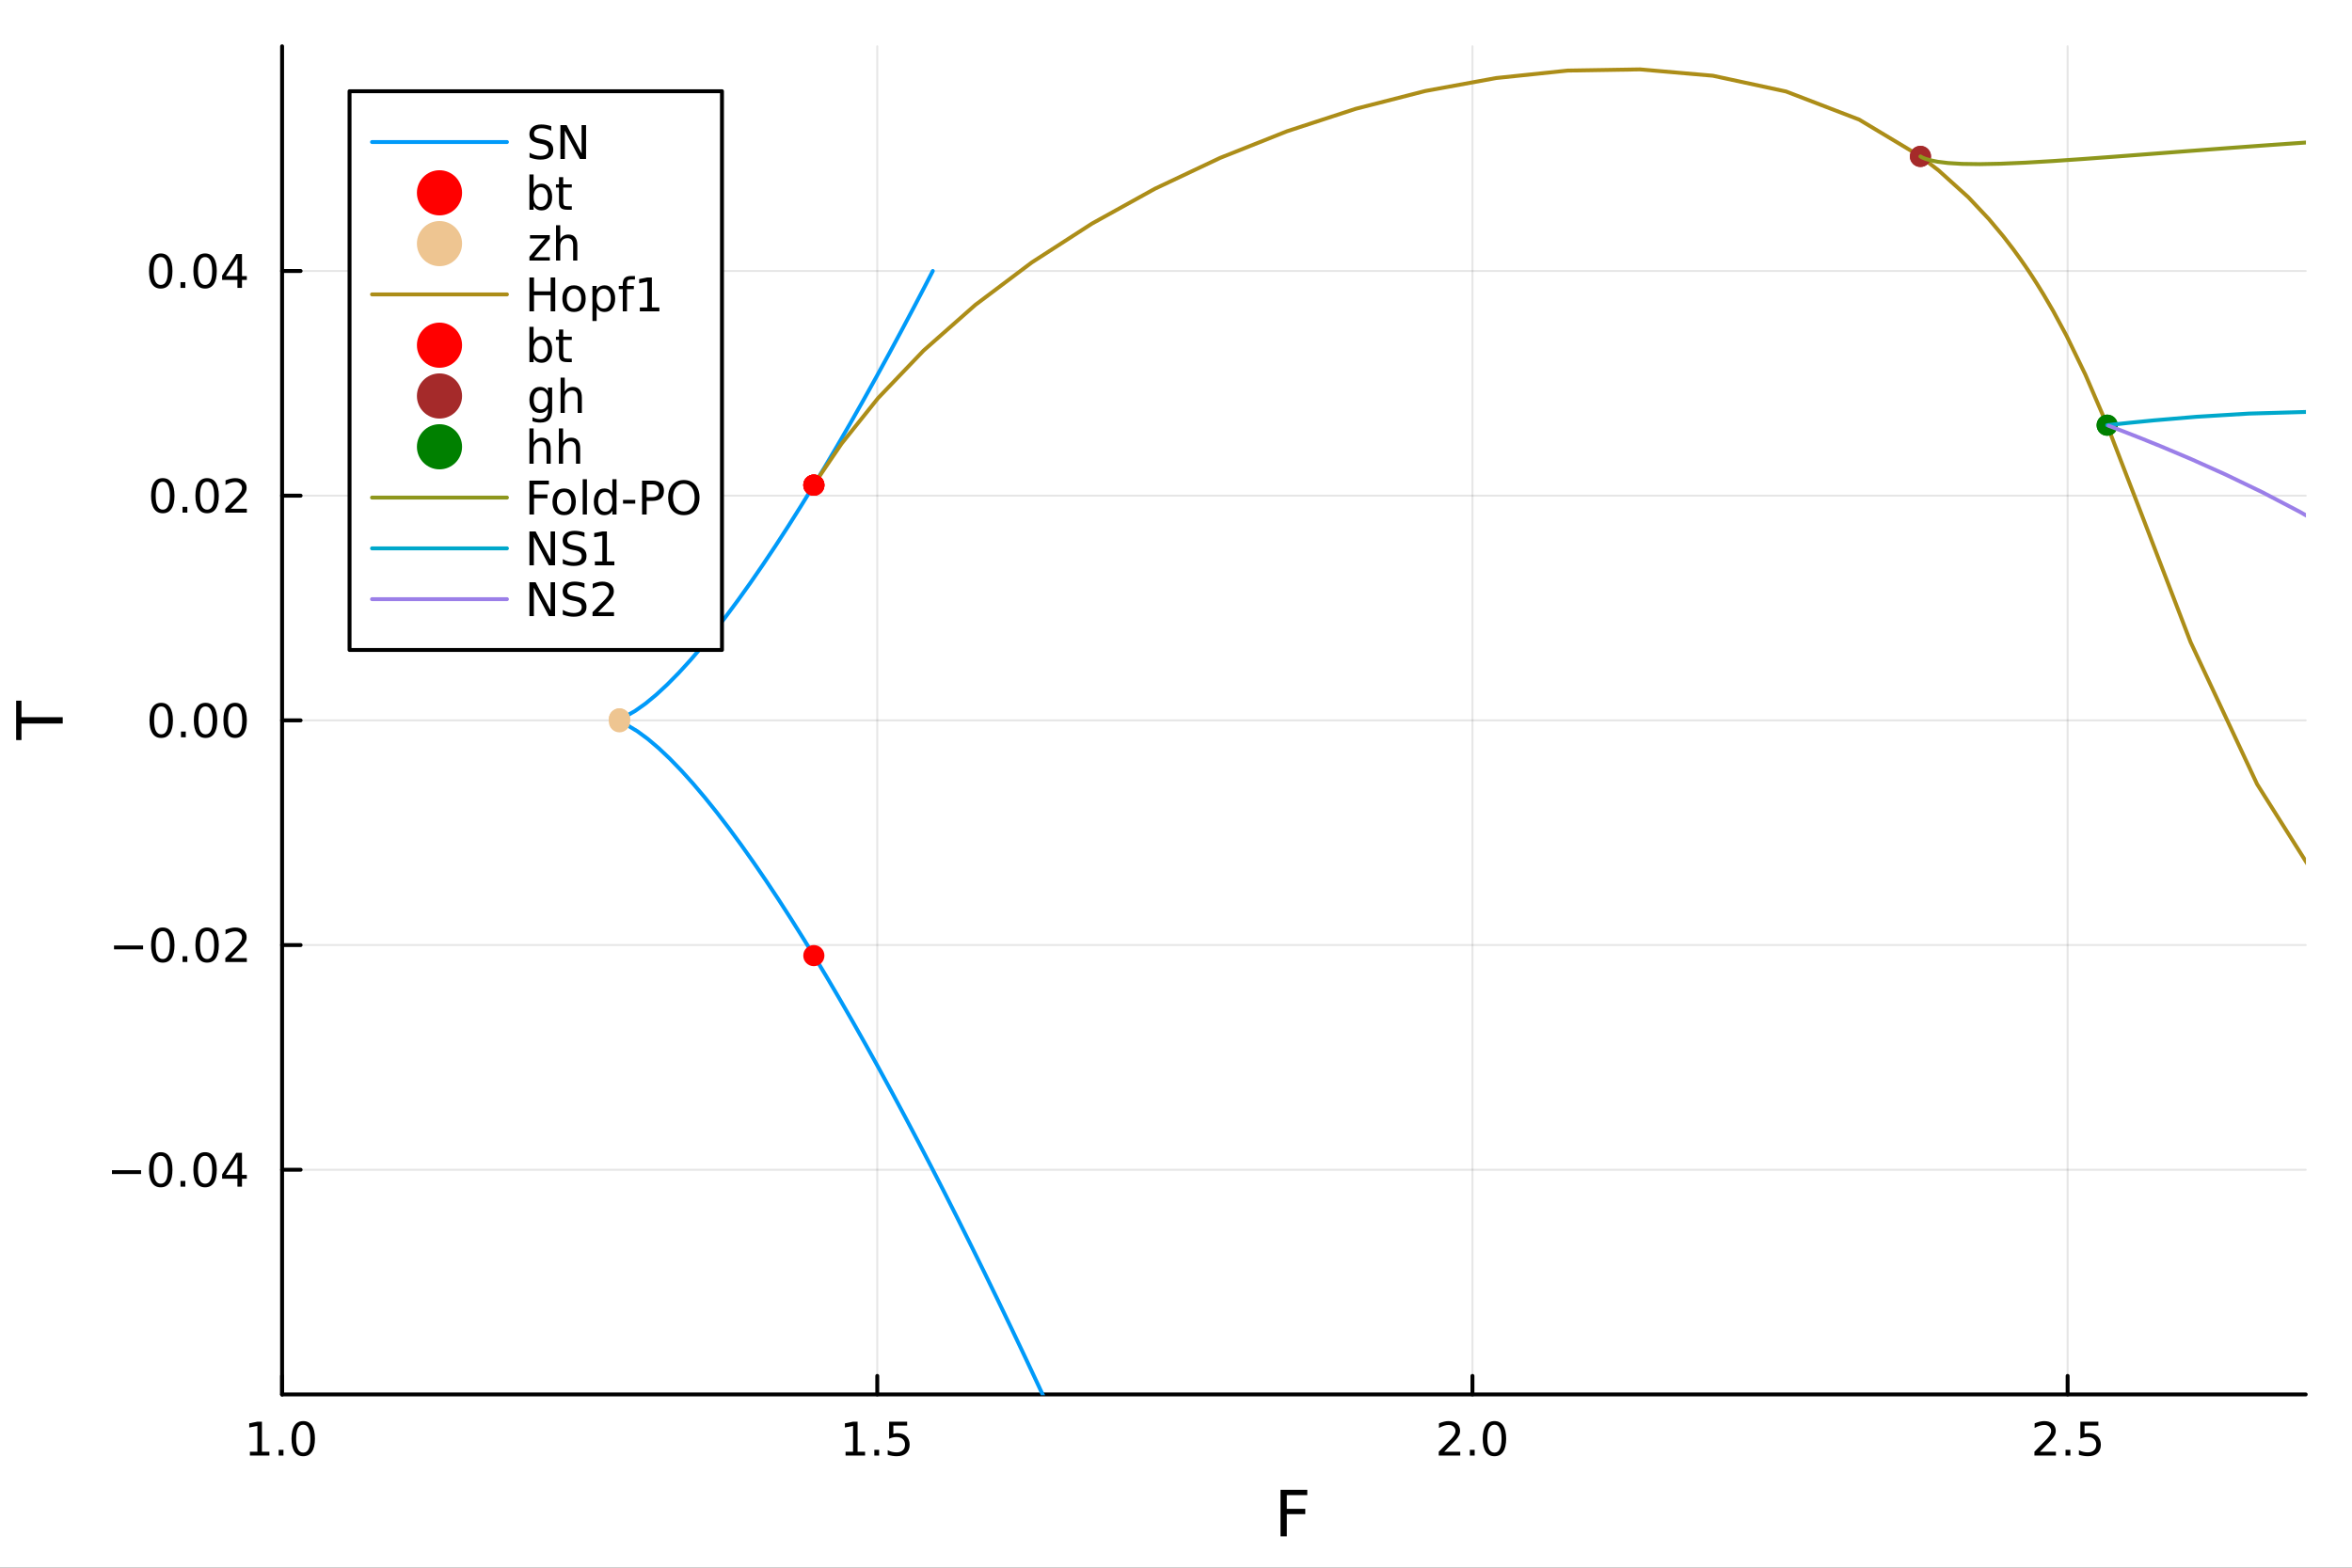 <?xml version="1.0" encoding="utf-8"?>
<svg xmlns="http://www.w3.org/2000/svg" xmlns:xlink="http://www.w3.org/1999/xlink" width="600" height="400" viewBox="0 0 2400 1600">
<rect x="0" y="0" width="2400" height="1600" fill="#333333" stroke="none"/>
<defs>
  <clipPath id="clip640">
    <rect x="0" y="0" width="2400" height="1600"/>
  </clipPath>
</defs>
<path clip-path="url(#clip640)" d="M0 1600 L2400 1600 L2400 0 L0 0  Z" fill="#ffffff" fill-rule="evenodd" fill-opacity="1"/>
<defs>
  <clipPath id="clip641">
    <rect x="480" y="0" width="1681" height="1600"/>
  </clipPath>
</defs>
<path clip-path="url(#clip640)" d="M287.852 1423.18 L2352.76 1423.18 L2352.76 47.244 L287.852 47.244  Z" fill="#ffffff" fill-rule="evenodd" fill-opacity="1"/>
<defs>
  <clipPath id="clip642">
    <rect x="287" y="47" width="2066" height="1377"/>
  </clipPath>
</defs>
<polyline clip-path="url(#clip642)" style="stroke:#000000; stroke-linecap:round; stroke-linejoin:round; stroke-width:2; stroke-opacity:0.1; fill:none" points="287.852,1423.18 287.852,47.244 "/>
<polyline clip-path="url(#clip642)" style="stroke:#000000; stroke-linecap:round; stroke-linejoin:round; stroke-width:2; stroke-opacity:0.1; fill:none" points="895.177,1423.18 895.177,47.244 "/>
<polyline clip-path="url(#clip642)" style="stroke:#000000; stroke-linecap:round; stroke-linejoin:round; stroke-width:2; stroke-opacity:0.1; fill:none" points="1502.5,1423.18 1502.5,47.244 "/>
<polyline clip-path="url(#clip642)" style="stroke:#000000; stroke-linecap:round; stroke-linejoin:round; stroke-width:2; stroke-opacity:0.1; fill:none" points="2109.83,1423.18 2109.83,47.244 "/>
<polyline clip-path="url(#clip642)" style="stroke:#000000; stroke-linecap:round; stroke-linejoin:round; stroke-width:2; stroke-opacity:0.1; fill:none" points="287.852,1193.86 2352.76,1193.86 "/>
<polyline clip-path="url(#clip642)" style="stroke:#000000; stroke-linecap:round; stroke-linejoin:round; stroke-width:2; stroke-opacity:0.1; fill:none" points="287.852,964.535 2352.76,964.535 "/>
<polyline clip-path="url(#clip642)" style="stroke:#000000; stroke-linecap:round; stroke-linejoin:round; stroke-width:2; stroke-opacity:0.1; fill:none" points="287.852,735.212 2352.76,735.212 "/>
<polyline clip-path="url(#clip642)" style="stroke:#000000; stroke-linecap:round; stroke-linejoin:round; stroke-width:2; stroke-opacity:0.1; fill:none" points="287.852,505.889 2352.76,505.889 "/>
<polyline clip-path="url(#clip642)" style="stroke:#000000; stroke-linecap:round; stroke-linejoin:round; stroke-width:2; stroke-opacity:0.1; fill:none" points="287.852,276.567 2352.76,276.567 "/>
<polyline clip-path="url(#clip640)" style="stroke:#000000; stroke-linecap:round; stroke-linejoin:round; stroke-width:4; stroke-opacity:1; fill:none" points="287.852,1423.18 2352.76,1423.18 "/>
<polyline clip-path="url(#clip640)" style="stroke:#000000; stroke-linecap:round; stroke-linejoin:round; stroke-width:4; stroke-opacity:1; fill:none" points="287.852,1423.18 287.852,1404.28 "/>
<polyline clip-path="url(#clip640)" style="stroke:#000000; stroke-linecap:round; stroke-linejoin:round; stroke-width:4; stroke-opacity:1; fill:none" points="895.177,1423.18 895.177,1404.28 "/>
<polyline clip-path="url(#clip640)" style="stroke:#000000; stroke-linecap:round; stroke-linejoin:round; stroke-width:4; stroke-opacity:1; fill:none" points="1502.5,1423.18 1502.5,1404.28 "/>
<polyline clip-path="url(#clip640)" style="stroke:#000000; stroke-linecap:round; stroke-linejoin:round; stroke-width:4; stroke-opacity:1; fill:none" points="2109.83,1423.18 2109.83,1404.28 "/>
<path clip-path="url(#clip640)" d="M255.005 1481.64 L262.644 1481.64 L262.644 1455.28 L254.334 1456.95 L254.334 1452.69 L262.598 1451.02 L267.273 1451.02 L267.273 1481.64 L274.912 1481.64 L274.912 1485.58 L255.005 1485.58 L255.005 1481.64 Z" fill="#000000" fill-rule="nonzero" fill-opacity="1" /><path clip-path="url(#clip640)" d="M284.357 1479.7 L289.241 1479.7 L289.241 1485.58 L284.357 1485.58 L284.357 1479.7 Z" fill="#000000" fill-rule="nonzero" fill-opacity="1" /><path clip-path="url(#clip640)" d="M309.426 1454.1 Q305.815 1454.1 303.986 1457.66 Q302.181 1461.2 302.181 1468.33 Q302.181 1475.44 303.986 1479.01 Q305.815 1482.55 309.426 1482.55 Q313.06 1482.55 314.866 1479.01 Q316.694 1475.44 316.694 1468.33 Q316.694 1461.2 314.866 1457.66 Q313.06 1454.1 309.426 1454.1 M309.426 1450.39 Q315.236 1450.39 318.292 1455 Q321.37 1459.58 321.37 1468.33 Q321.37 1477.06 318.292 1481.67 Q315.236 1486.25 309.426 1486.25 Q303.616 1486.25 300.537 1481.67 Q297.482 1477.06 297.482 1468.33 Q297.482 1459.58 300.537 1455 Q303.616 1450.39 309.426 1450.39 Z" fill="#000000" fill-rule="nonzero" fill-opacity="1" /><path clip-path="url(#clip640)" d="M862.827 1481.64 L870.466 1481.64 L870.466 1455.28 L862.156 1456.95 L862.156 1452.69 L870.42 1451.02 L875.096 1451.02 L875.096 1481.64 L882.735 1481.64 L882.735 1485.58 L862.827 1485.58 L862.827 1481.64 Z" fill="#000000" fill-rule="nonzero" fill-opacity="1" /><path clip-path="url(#clip640)" d="M892.179 1479.7 L897.063 1479.7 L897.063 1485.58 L892.179 1485.58 L892.179 1479.7 Z" fill="#000000" fill-rule="nonzero" fill-opacity="1" /><path clip-path="url(#clip640)" d="M907.295 1451.02 L925.651 1451.02 L925.651 1454.96 L911.577 1454.96 L911.577 1463.43 Q912.596 1463.08 913.614 1462.92 Q914.633 1462.73 915.651 1462.73 Q921.438 1462.73 924.818 1465.9 Q928.197 1469.08 928.197 1474.49 Q928.197 1480.07 924.725 1483.17 Q921.253 1486.25 914.934 1486.25 Q912.758 1486.25 910.489 1485.88 Q908.244 1485.51 905.836 1484.77 L905.836 1480.07 Q907.92 1481.2 910.142 1481.76 Q912.364 1482.32 914.841 1482.32 Q918.846 1482.32 921.183 1480.21 Q923.521 1478.1 923.521 1474.49 Q923.521 1470.88 921.183 1468.77 Q918.846 1466.67 914.841 1466.67 Q912.966 1466.67 911.091 1467.08 Q909.239 1467.5 907.295 1468.38 L907.295 1451.02 Z" fill="#000000" fill-rule="nonzero" fill-opacity="1" /><path clip-path="url(#clip640)" d="M1473.74 1481.64 L1490.06 1481.64 L1490.06 1485.58 L1468.11 1485.58 L1468.11 1481.64 Q1470.78 1478.89 1475.36 1474.26 Q1479.97 1469.61 1481.15 1468.27 Q1483.39 1465.74 1484.27 1464.01 Q1485.18 1462.25 1485.18 1460.56 Q1485.18 1457.8 1483.23 1456.07 Q1481.31 1454.33 1478.21 1454.33 Q1476.01 1454.33 1473.55 1455.09 Q1471.12 1455.86 1468.35 1457.41 L1468.35 1452.69 Q1471.17 1451.55 1473.62 1450.97 Q1476.08 1450.39 1478.11 1450.39 Q1483.49 1450.39 1486.68 1453.08 Q1489.87 1455.77 1489.87 1460.26 Q1489.87 1462.39 1489.06 1464.31 Q1488.28 1466.2 1486.17 1468.8 Q1485.59 1469.47 1482.49 1472.69 Q1479.39 1475.88 1473.74 1481.64 Z" fill="#000000" fill-rule="nonzero" fill-opacity="1" /><path clip-path="url(#clip640)" d="M1499.87 1479.7 L1504.76 1479.7 L1504.76 1485.58 L1499.87 1485.58 L1499.87 1479.7 Z" fill="#000000" fill-rule="nonzero" fill-opacity="1" /><path clip-path="url(#clip640)" d="M1524.94 1454.1 Q1521.33 1454.1 1519.5 1457.66 Q1517.7 1461.2 1517.7 1468.33 Q1517.7 1475.44 1519.5 1479.01 Q1521.33 1482.55 1524.94 1482.55 Q1528.58 1482.55 1530.38 1479.01 Q1532.21 1475.44 1532.21 1468.33 Q1532.21 1461.2 1530.38 1457.66 Q1528.58 1454.1 1524.94 1454.1 M1524.94 1450.39 Q1530.75 1450.39 1533.81 1455 Q1536.89 1459.58 1536.89 1468.33 Q1536.89 1477.06 1533.81 1481.67 Q1530.75 1486.25 1524.94 1486.25 Q1519.13 1486.25 1516.05 1481.67 Q1513 1477.06 1513 1468.33 Q1513 1459.58 1516.05 1455 Q1519.13 1450.39 1524.94 1450.39 Z" fill="#000000" fill-rule="nonzero" fill-opacity="1" /><path clip-path="url(#clip640)" d="M2081.56 1481.64 L2097.88 1481.64 L2097.88 1485.58 L2075.94 1485.58 L2075.94 1481.64 Q2078.6 1478.89 2083.18 1474.26 Q2087.79 1469.61 2088.97 1468.27 Q2091.22 1465.74 2092.09 1464.01 Q2093 1462.25 2093 1460.56 Q2093 1457.8 2091.05 1456.07 Q2089.13 1454.33 2086.03 1454.33 Q2083.83 1454.33 2081.38 1455.09 Q2078.95 1455.86 2076.17 1457.41 L2076.17 1452.69 Q2078.99 1451.55 2081.45 1450.97 Q2083.9 1450.39 2085.94 1450.39 Q2091.31 1450.39 2094.5 1453.08 Q2097.7 1455.77 2097.7 1460.26 Q2097.7 1462.39 2096.89 1464.31 Q2096.1 1466.2 2093.99 1468.8 Q2093.41 1469.47 2090.31 1472.69 Q2087.21 1475.88 2081.56 1481.64 Z" fill="#000000" fill-rule="nonzero" fill-opacity="1" /><path clip-path="url(#clip640)" d="M2107.7 1479.7 L2112.58 1479.7 L2112.58 1485.58 L2107.7 1485.58 L2107.7 1479.7 Z" fill="#000000" fill-rule="nonzero" fill-opacity="1" /><path clip-path="url(#clip640)" d="M2122.81 1451.02 L2141.17 1451.02 L2141.17 1454.96 L2127.09 1454.96 L2127.09 1463.43 Q2128.11 1463.08 2129.13 1462.92 Q2130.15 1462.73 2131.17 1462.73 Q2136.96 1462.73 2140.34 1465.9 Q2143.71 1469.08 2143.71 1474.49 Q2143.71 1480.07 2140.24 1483.17 Q2136.77 1486.25 2130.45 1486.25 Q2128.28 1486.25 2126.01 1485.88 Q2123.76 1485.51 2121.35 1484.77 L2121.35 1480.07 Q2123.44 1481.2 2125.66 1481.76 Q2127.88 1482.32 2130.36 1482.32 Q2134.36 1482.32 2136.7 1480.21 Q2139.04 1478.1 2139.04 1474.49 Q2139.04 1470.88 2136.7 1468.77 Q2134.36 1466.67 2130.36 1466.67 Q2128.48 1466.67 2126.61 1467.08 Q2124.76 1467.5 2122.81 1468.38 L2122.81 1451.02 Z" fill="#000000" fill-rule="nonzero" fill-opacity="1" /><path clip-path="url(#clip640)" d="M1306.65 1520.52 L1333.96 1520.52 L1333.96 1525.93 L1313.08 1525.93 L1313.08 1539.94 L1331.92 1539.94 L1331.92 1545.35 L1313.08 1545.35 L1313.08 1568.04 L1306.65 1568.04 L1306.65 1520.52 Z" fill="#000000" fill-rule="nonzero" fill-opacity="1" /><polyline clip-path="url(#clip640)" style="stroke:#000000; stroke-linecap:round; stroke-linejoin:round; stroke-width:4; stroke-opacity:1; fill:none" points="287.852,1423.18 287.852,47.244 "/>
<polyline clip-path="url(#clip640)" style="stroke:#000000; stroke-linecap:round; stroke-linejoin:round; stroke-width:4; stroke-opacity:1; fill:none" points="287.852,1193.86 306.75,1193.86 "/>
<polyline clip-path="url(#clip640)" style="stroke:#000000; stroke-linecap:round; stroke-linejoin:round; stroke-width:4; stroke-opacity:1; fill:none" points="287.852,964.535 306.75,964.535 "/>
<polyline clip-path="url(#clip640)" style="stroke:#000000; stroke-linecap:round; stroke-linejoin:round; stroke-width:4; stroke-opacity:1; fill:none" points="287.852,735.212 306.75,735.212 "/>
<polyline clip-path="url(#clip640)" style="stroke:#000000; stroke-linecap:round; stroke-linejoin:round; stroke-width:4; stroke-opacity:1; fill:none" points="287.852,505.889 306.75,505.889 "/>
<polyline clip-path="url(#clip640)" style="stroke:#000000; stroke-linecap:round; stroke-linejoin:round; stroke-width:4; stroke-opacity:1; fill:none" points="287.852,276.567 306.75,276.567 "/>
<path clip-path="url(#clip640)" d="M114.26 1194.31 L143.936 1194.31 L143.936 1198.24 L114.26 1198.24 L114.26 1194.31 Z" fill="#000000" fill-rule="nonzero" fill-opacity="1" /><path clip-path="url(#clip640)" d="M164.028 1179.66 Q160.417 1179.66 158.589 1183.22 Q156.783 1186.76 156.783 1193.89 Q156.783 1201 158.589 1204.56 Q160.417 1208.1 164.028 1208.1 Q167.663 1208.1 169.468 1204.56 Q171.297 1201 171.297 1193.89 Q171.297 1186.76 169.468 1183.22 Q167.663 1179.66 164.028 1179.66 M164.028 1175.95 Q169.839 1175.95 172.894 1180.56 Q175.973 1185.14 175.973 1193.89 Q175.973 1202.62 172.894 1207.23 Q169.839 1211.81 164.028 1211.81 Q158.218 1211.81 155.14 1207.23 Q152.084 1202.62 152.084 1193.89 Q152.084 1185.14 155.14 1180.56 Q158.218 1175.95 164.028 1175.95 Z" fill="#000000" fill-rule="nonzero" fill-opacity="1" /><path clip-path="url(#clip640)" d="M184.19 1205.26 L189.075 1205.26 L189.075 1211.14 L184.19 1211.14 L184.19 1205.26 Z" fill="#000000" fill-rule="nonzero" fill-opacity="1" /><path clip-path="url(#clip640)" d="M209.26 1179.66 Q205.649 1179.66 203.82 1183.22 Q202.014 1186.76 202.014 1193.89 Q202.014 1201 203.82 1204.56 Q205.649 1208.1 209.26 1208.1 Q212.894 1208.1 214.699 1204.56 Q216.528 1201 216.528 1193.89 Q216.528 1186.76 214.699 1183.22 Q212.894 1179.66 209.26 1179.66 M209.26 1175.95 Q215.07 1175.95 218.125 1180.56 Q221.204 1185.14 221.204 1193.89 Q221.204 1202.62 218.125 1207.23 Q215.07 1211.81 209.26 1211.81 Q203.449 1211.81 200.371 1207.23 Q197.315 1202.62 197.315 1193.89 Q197.315 1185.14 200.371 1180.56 Q203.449 1175.95 209.26 1175.95 Z" fill="#000000" fill-rule="nonzero" fill-opacity="1" /><path clip-path="url(#clip640)" d="M242.269 1180.65 L230.463 1199.1 L242.269 1199.1 L242.269 1180.65 M241.042 1176.58 L246.921 1176.58 L246.921 1199.1 L251.852 1199.1 L251.852 1202.99 L246.921 1202.99 L246.921 1211.14 L242.269 1211.14 L242.269 1202.99 L226.667 1202.99 L226.667 1198.48 L241.042 1176.58 Z" fill="#000000" fill-rule="nonzero" fill-opacity="1" /><path clip-path="url(#clip640)" d="M116.343 964.986 L146.019 964.986 L146.019 968.921 L116.343 968.921 L116.343 964.986 Z" fill="#000000" fill-rule="nonzero" fill-opacity="1" /><path clip-path="url(#clip640)" d="M166.112 950.333 Q162.501 950.333 160.672 953.898 Q158.866 957.44 158.866 964.569 Q158.866 971.676 160.672 975.241 Q162.501 978.782 166.112 978.782 Q169.746 978.782 171.552 975.241 Q173.38 971.676 173.38 964.569 Q173.38 957.44 171.552 953.898 Q169.746 950.333 166.112 950.333 M166.112 946.63 Q171.922 946.63 174.977 951.236 Q178.056 955.819 178.056 964.569 Q178.056 973.296 174.977 977.903 Q171.922 982.486 166.112 982.486 Q160.302 982.486 157.223 977.903 Q154.167 973.296 154.167 964.569 Q154.167 955.819 157.223 951.236 Q160.302 946.63 166.112 946.63 Z" fill="#000000" fill-rule="nonzero" fill-opacity="1" /><path clip-path="url(#clip640)" d="M186.274 975.935 L191.158 975.935 L191.158 981.815 L186.274 981.815 L186.274 975.935 Z" fill="#000000" fill-rule="nonzero" fill-opacity="1" /><path clip-path="url(#clip640)" d="M211.343 950.333 Q207.732 950.333 205.903 953.898 Q204.098 957.44 204.098 964.569 Q204.098 971.676 205.903 975.241 Q207.732 978.782 211.343 978.782 Q214.977 978.782 216.783 975.241 Q218.611 971.676 218.611 964.569 Q218.611 957.44 216.783 953.898 Q214.977 950.333 211.343 950.333 M211.343 946.63 Q217.153 946.63 220.209 951.236 Q223.287 955.819 223.287 964.569 Q223.287 973.296 220.209 977.903 Q217.153 982.486 211.343 982.486 Q205.533 982.486 202.454 977.903 Q199.399 973.296 199.399 964.569 Q199.399 955.819 202.454 951.236 Q205.533 946.63 211.343 946.63 Z" fill="#000000" fill-rule="nonzero" fill-opacity="1" /><path clip-path="url(#clip640)" d="M235.533 977.879 L251.852 977.879 L251.852 981.815 L229.908 981.815 L229.908 977.879 Q232.57 975.125 237.153 970.495 Q241.759 965.842 242.94 964.5 Q245.185 961.977 246.065 960.241 Q246.968 958.481 246.968 956.792 Q246.968 954.037 245.023 952.301 Q243.102 950.565 240 950.565 Q237.801 950.565 235.347 951.329 Q232.917 952.093 230.139 953.643 L230.139 948.921 Q232.963 947.787 235.417 947.208 Q237.871 946.63 239.908 946.63 Q245.278 946.63 248.472 949.315 Q251.667 952 251.667 956.491 Q251.667 958.62 250.857 960.542 Q250.07 962.44 247.963 965.032 Q247.384 965.704 244.283 968.921 Q241.181 972.116 235.533 977.879 Z" fill="#000000" fill-rule="nonzero" fill-opacity="1" /><path clip-path="url(#clip640)" d="M164.515 721.011 Q160.903 721.011 159.075 724.575 Q157.269 728.117 157.269 735.247 Q157.269 742.353 159.075 745.918 Q160.903 749.46 164.515 749.46 Q168.149 749.46 169.954 745.918 Q171.783 742.353 171.783 735.247 Q171.783 728.117 169.954 724.575 Q168.149 721.011 164.515 721.011 M164.515 717.307 Q170.325 717.307 173.38 721.913 Q176.459 726.497 176.459 735.247 Q176.459 743.973 173.38 748.58 Q170.325 753.163 164.515 753.163 Q158.704 753.163 155.626 748.58 Q152.57 743.973 152.57 735.247 Q152.57 726.497 155.626 721.913 Q158.704 717.307 164.515 717.307 Z" fill="#000000" fill-rule="nonzero" fill-opacity="1" /><path clip-path="url(#clip640)" d="M184.676 746.612 L189.561 746.612 L189.561 752.492 L184.676 752.492 L184.676 746.612 Z" fill="#000000" fill-rule="nonzero" fill-opacity="1" /><path clip-path="url(#clip640)" d="M209.746 721.011 Q206.135 721.011 204.306 724.575 Q202.5 728.117 202.5 735.247 Q202.5 742.353 204.306 745.918 Q206.135 749.46 209.746 749.46 Q213.38 749.46 215.186 745.918 Q217.014 742.353 217.014 735.247 Q217.014 728.117 215.186 724.575 Q213.38 721.011 209.746 721.011 M209.746 717.307 Q215.556 717.307 218.611 721.913 Q221.69 726.497 221.69 735.247 Q221.69 743.973 218.611 748.58 Q215.556 753.163 209.746 753.163 Q203.936 753.163 200.857 748.58 Q197.801 743.973 197.801 735.247 Q197.801 726.497 200.857 721.913 Q203.936 717.307 209.746 717.307 Z" fill="#000000" fill-rule="nonzero" fill-opacity="1" /><path clip-path="url(#clip640)" d="M239.908 721.011 Q236.297 721.011 234.468 724.575 Q232.662 728.117 232.662 735.247 Q232.662 742.353 234.468 745.918 Q236.297 749.46 239.908 749.46 Q243.542 749.46 245.347 745.918 Q247.176 742.353 247.176 735.247 Q247.176 728.117 245.347 724.575 Q243.542 721.011 239.908 721.011 M239.908 717.307 Q245.718 717.307 248.773 721.913 Q251.852 726.497 251.852 735.247 Q251.852 743.973 248.773 748.58 Q245.718 753.163 239.908 753.163 Q234.097 753.163 231.019 748.58 Q227.963 743.973 227.963 735.247 Q227.963 726.497 231.019 721.913 Q234.097 717.307 239.908 717.307 Z" fill="#000000" fill-rule="nonzero" fill-opacity="1" /><path clip-path="url(#clip640)" d="M166.112 491.688 Q162.501 491.688 160.672 495.253 Q158.866 498.794 158.866 505.924 Q158.866 513.031 160.672 516.595 Q162.501 520.137 166.112 520.137 Q169.746 520.137 171.552 516.595 Q173.38 513.031 173.38 505.924 Q173.38 498.794 171.552 495.253 Q169.746 491.688 166.112 491.688 M166.112 487.984 Q171.922 487.984 174.977 492.591 Q178.056 497.174 178.056 505.924 Q178.056 514.651 174.977 519.257 Q171.922 523.841 166.112 523.841 Q160.302 523.841 157.223 519.257 Q154.167 514.651 154.167 505.924 Q154.167 497.174 157.223 492.591 Q160.302 487.984 166.112 487.984 Z" fill="#000000" fill-rule="nonzero" fill-opacity="1" /><path clip-path="url(#clip640)" d="M186.274 517.29 L191.158 517.29 L191.158 523.169 L186.274 523.169 L186.274 517.29 Z" fill="#000000" fill-rule="nonzero" fill-opacity="1" /><path clip-path="url(#clip640)" d="M211.343 491.688 Q207.732 491.688 205.903 495.253 Q204.098 498.794 204.098 505.924 Q204.098 513.031 205.903 516.595 Q207.732 520.137 211.343 520.137 Q214.977 520.137 216.783 516.595 Q218.611 513.031 218.611 505.924 Q218.611 498.794 216.783 495.253 Q214.977 491.688 211.343 491.688 M211.343 487.984 Q217.153 487.984 220.209 492.591 Q223.287 497.174 223.287 505.924 Q223.287 514.651 220.209 519.257 Q217.153 523.841 211.343 523.841 Q205.533 523.841 202.454 519.257 Q199.399 514.651 199.399 505.924 Q199.399 497.174 202.454 492.591 Q205.533 487.984 211.343 487.984 Z" fill="#000000" fill-rule="nonzero" fill-opacity="1" /><path clip-path="url(#clip640)" d="M235.533 519.234 L251.852 519.234 L251.852 523.169 L229.908 523.169 L229.908 519.234 Q232.57 516.48 237.153 511.85 Q241.759 507.197 242.94 505.855 Q245.185 503.331 246.065 501.595 Q246.968 499.836 246.968 498.146 Q246.968 495.392 245.023 493.656 Q243.102 491.92 240 491.92 Q237.801 491.92 235.347 492.683 Q232.917 493.447 230.139 494.998 L230.139 490.276 Q232.963 489.142 235.417 488.563 Q237.871 487.984 239.908 487.984 Q245.278 487.984 248.472 490.67 Q251.667 493.355 251.667 497.845 Q251.667 499.975 250.857 501.896 Q250.07 503.794 247.963 506.387 Q247.384 507.058 244.283 510.276 Q241.181 513.47 235.533 519.234 Z" fill="#000000" fill-rule="nonzero" fill-opacity="1" /><path clip-path="url(#clip640)" d="M164.028 262.365 Q160.417 262.365 158.589 265.93 Q156.783 269.472 156.783 276.601 Q156.783 283.708 158.589 287.273 Q160.417 290.814 164.028 290.814 Q167.663 290.814 169.468 287.273 Q171.297 283.708 171.297 276.601 Q171.297 269.472 169.468 265.93 Q167.663 262.365 164.028 262.365 M164.028 258.662 Q169.839 258.662 172.894 263.268 Q175.973 267.851 175.973 276.601 Q175.973 285.328 172.894 289.935 Q169.839 294.518 164.028 294.518 Q158.218 294.518 155.14 289.935 Q152.084 285.328 152.084 276.601 Q152.084 267.851 155.14 263.268 Q158.218 258.662 164.028 258.662 Z" fill="#000000" fill-rule="nonzero" fill-opacity="1" /><path clip-path="url(#clip640)" d="M184.19 287.967 L189.075 287.967 L189.075 293.847 L184.19 293.847 L184.19 287.967 Z" fill="#000000" fill-rule="nonzero" fill-opacity="1" /><path clip-path="url(#clip640)" d="M209.26 262.365 Q205.649 262.365 203.82 265.93 Q202.014 269.472 202.014 276.601 Q202.014 283.708 203.82 287.273 Q205.649 290.814 209.26 290.814 Q212.894 290.814 214.699 287.273 Q216.528 283.708 216.528 276.601 Q216.528 269.472 214.699 265.93 Q212.894 262.365 209.26 262.365 M209.26 258.662 Q215.07 258.662 218.125 263.268 Q221.204 267.851 221.204 276.601 Q221.204 285.328 218.125 289.935 Q215.07 294.518 209.26 294.518 Q203.449 294.518 200.371 289.935 Q197.315 285.328 197.315 276.601 Q197.315 267.851 200.371 263.268 Q203.449 258.662 209.26 258.662 Z" fill="#000000" fill-rule="nonzero" fill-opacity="1" /><path clip-path="url(#clip640)" d="M242.269 263.361 L230.463 281.81 L242.269 281.81 L242.269 263.361 M241.042 259.287 L246.921 259.287 L246.921 281.81 L251.852 281.81 L251.852 285.699 L246.921 285.699 L246.921 293.847 L242.269 293.847 L242.269 285.699 L226.667 285.699 L226.667 281.185 L241.042 259.287 Z" fill="#000000" fill-rule="nonzero" fill-opacity="1" /><path clip-path="url(#clip640)" d="M16.484 755.312 L16.484 715.112 L21.895 715.112 L21.895 731.981 L64.004 731.981 L64.004 738.443 L21.895 738.443 L21.895 755.312 L16.484 755.312 Z" fill="#000000" fill-rule="nonzero" fill-opacity="1" /><polyline clip-path="url(#clip642)" style="stroke:#009af9; stroke-linecap:round; stroke-linejoin:round; stroke-width:4; stroke-opacity:1; fill:none" points="951.838,276.567 949.134,281.804 945.286,289.228 939.816,299.732 932.039,314.554 920.992,335.386 907.562,360.344 894.174,384.814 880.83,408.778 867.535,432.215 854.293,455.106 841.109,477.428 830.456,495.11 817.393,516.335 804.404,536.919 791.497,556.828 778.68,576.03 765.963,594.486 753.355,612.157 740.869,628.997 728.519,644.953 716.321,659.968 704.298,673.975 692.475,686.896 680.888,698.638 669.591,709.086 658.662,718.099 648.243,725.488 638.613,730.999 632.107,733.761 626.492,735.166 628.043,735.511 632.107,736.663 640.648,740.465 650.57,746.471 661.149,754.271 672.182,763.639 683.557,774.404 695.204,786.431 707.079,799.614 719.146,813.863 731.381,829.104 743.765,845.271 756.281,862.309 768.915,880.167 781.657,898.801 794.496,918.171 807.422,938.241 820.429,958.977 830.456,975.315 843.588,997.156 856.783,1019.59 870.035,1042.58 883.34,1066.12 896.693,1090.18 910.089,1114.75 923.526,1139.79 937,1165.31 950.508,1191.28 964.046,1217.69 977.613,1244.52 991.205,1271.76 1004.82,1299.4 1018.46,1327.43 1032.11,1355.83 1045.79,1384.6 1059.47,1413.72 1073.18,1443.2 1086.89,1473 1100.62,1503.14 1114.35,1533.6 1128.1,1564.38 1141.85,1595.46 1155.61,1626.84 1169.37,1658.51 1183.14,1690.47 1196.91,1722.71 1210.68,1755.23 1224.45,1788.01 1238.23,1821.06 1252,1854.36 1263.28,1881.83 "/>
<circle clip-path="url(#clip642)" cx="830.456" cy="495.11" r="10.8" fill="#ff0000" fill-rule="evenodd" fill-opacity="1" stroke="none"/>
<circle clip-path="url(#clip642)" cx="632.107" cy="733.761" r="10.8" fill="#eec591" fill-rule="evenodd" fill-opacity="1" stroke="none"/>
<circle clip-path="url(#clip642)" cx="632.107" cy="736.663" r="10.8" fill="#eec591" fill-rule="evenodd" fill-opacity="1" stroke="none"/>
<circle clip-path="url(#clip642)" cx="830.456" cy="975.315" r="10.8" fill="#ff0000" fill-rule="evenodd" fill-opacity="1" stroke="none"/>
<circle clip-path="url(#clip642)" cx="830.456" cy="495.11" r="10.8" fill="#ff0000" fill-rule="evenodd" fill-opacity="1" stroke="none"/>
<circle clip-path="url(#clip642)" cx="632.107" cy="733.761" r="10.8" fill="#eec591" fill-rule="evenodd" fill-opacity="1" stroke="none"/>
<polyline clip-path="url(#clip642)" style="stroke:#ac8d18; stroke-linecap:round; stroke-linejoin:round; stroke-width:4; stroke-opacity:1; fill:none" points="830.456,495.109 834.906,487.912 858.709,452.839 896.053,406.237 942.42,357.793 995.252,311.18 1052.9,267.805 1114.24,228.218 1178.46,192.637 1244.98,161.174 1313.37,133.937 1383.27,111.084 1454.43,92.862 1526.64,79.654 1599.71,72.025 1673.48,70.817 1747.79,77.284 1822.45,93.353 1897.18,122.093 1959.65,159.641 1978.16,173.925 2008.52,201.301 2029.6,223.724 2044.25,241.246 2054.45,254.499 2061.56,264.298 2066.53,271.43 2070.01,276.567 2073.48,281.807 2078.39,289.448 2085.33,300.697 2095.12,317.475 2108.83,342.921 2127.9,382.249 2150.18,433.952 2185.6,525.754 2235.31,655.4 2303.15,800.294 2377.06,917.522 2454.24,1011.06 2533.18,1087.52 2613.21,1151.66 2693.93,1206.55 2775.15,1254.27 2856.72,1296.25 2938.56,1333.5 3020.61,1366.8 3102.83,1396.74 3185.19,1423.78 3267.66,1448.31 3350.24,1470.62 3432.9,1490.99 3515.64,1509.62 3598.44,1526.71 3681.31,1542.42 3764.23,1556.89 3847.19,1570.23 3930.21,1582.58 4013.26,1594.01 4096.35,1604.62 4179.47,1614.49 4262.63,1623.68 4345.82,1632.26 4429.03,1640.28 4512.28,1647.8 4595.54,1654.86 4678.83,1661.51 4762.14,1667.78 4845.47,1673.7 4928.83,1679.32 5012.2,1684.64 5095.58,1689.71 5178.99,1694.55 5262.41,1699.17 5345.84,1703.59 5429.29,1707.84 5512.76,1711.93 5596.23,1715.87 5679.72,1719.68 5763.23,1723.36 5846.74,1726.94 5930.26,1730.41 6013.8,1733.8 6097.35,1737.1 6180.9,1740.32 6264.47,1743.48 6348.04,1746.57 6431.63,1749.61 6515.22,1752.59 6598.82,1755.52 6682.43,1758.42 6766.05,1761.27 6849.68,1764.09 6933.31,1766.88 7016.95,1769.63 7100.6,1772.36 7184.25,1775.07 7267.91,1777.75 7351.58,1780.41 7435.25,1783.06 7518.93,1785.69 7602.62,1788.3 7686.31,1790.9 7770,1793.48 7853.7,1796.06 7937.41,1798.62 8021.12,1801.18 8104.84,1803.73 8188.56,1806.27 8272.29,1808.8 8356.02,1811.32 8439.76,1813.84 8523.5,1816.36 8607.25,1818.87 8691,1821.37 8774.75,1823.87 8858.51,1826.37 8942.27,1828.86 9026.04,1831.36 9109.81,1833.84 9193.58,1836.33 9277.36,1838.81 9361.14,1841.29 9444.92,1843.77 9528.71,1846.25 9612.5,1848.72 9696.3,1851.19 9780.1,1853.66 9863.9,1856.13 9947.7,1858.6 10031.5,1861.07 10115.3,1863.53 10199.1,1866 10283,1868.46 10366.8,1870.92 10450.6,1873.38 10534.4,1875.84 10618.2,1878.29 10702.1,1880.75 10785.9,1883.2 10869.7,1885.66 10953.6,1888.11 11037.4,1890.56 11121.3,1893.01 11205.1,1895.46 11289,1897.9 11372.8,1900.35 11456.7,1902.79 11540.5,1905.23 11624.4,1907.68 11708.2,1910.12 11792.1,1912.55 11876,1914.99 11959.8,1917.42 12043.7,1919.86 12127.6,1922.29 12211.5,1924.72 12295.3,1927.15 12379.2,1929.58 12463.1,1932 12547,1934.42 12630.8,1936.85 12714.7,1939.27 12798.6,1941.68 12882.5,1944.1 12966.4,1946.51 13050.3,1948.93 13134.2,1951.34 13218.1,1953.74 13302,1956.15 13385.9,1958.56 13469.8,1960.96 13553.7,1963.36 13637.6,1965.76 13721.5,1968.15 13805.4,1970.55 13889.3,1972.94 13973.2,1975.33 14057.1,1977.72 14141,1980.1 14224.9,1982.48 14308.9,1984.87 14392.8,1987.24 14476.7,1989.62 14560.6,1991.99 14644.5,1994.37 14728.5,1996.74 14812.4,1999.1 14896.3,2001.47 14980.2,2003.83 15064.2,2006.19 15148.1,2008.55 15232,2010.9 15315.9,2013.25 15399.9,2015.6 15483.8,2017.95 15567.7,2020.3 15651.7,2022.64 15735.6,2024.98 15819.6,2027.32 15903.5,2029.65 15987.4,2031.99 16071.4,2034.32 16155.3,2036.64 16239.3,2038.97 16323.2,2041.29 16407.2,2043.61 16491.1,2045.93 16575.1,2048.24 16659,2050.56 16743,2052.87 16826.9,2055.17 16910.9,2057.48 16994.8,2059.78 17078.8,2062.08 17162.7,2064.37 17246.7,2066.67 17330.7,2068.96 17414.6,2071.25 17498.6,2073.53 17582.5,2075.82 17666.5,2078.1 17750.5,2080.38 17834.4,2082.65 17918.4,2084.92 18002.4,2087.19 18086.3,2089.46 18170.3,2091.73 "/>
<circle clip-path="url(#clip642)" cx="830.456" cy="495.109" r="10.8" fill="#ff0000" fill-rule="evenodd" fill-opacity="1" stroke="none"/>
<circle clip-path="url(#clip642)" cx="1959.65" cy="159.641" r="10.8" fill="#a52a2a" fill-rule="evenodd" fill-opacity="1" stroke="none"/>
<circle clip-path="url(#clip642)" cx="2150.18" cy="433.952" r="10.8" fill="#008000" fill-rule="evenodd" fill-opacity="1" stroke="none"/>
<circle clip-path="url(#clip642)" cx="830.456" cy="495.109" r="10.8" fill="#ff0000" fill-rule="evenodd" fill-opacity="1" stroke="none"/>
<circle clip-path="url(#clip642)" cx="1959.65" cy="159.641" r="10.8" fill="#a52a2a" fill-rule="evenodd" fill-opacity="1" stroke="none"/>
<circle clip-path="url(#clip642)" cx="2150.18" cy="433.952" r="10.8" fill="#008000" fill-rule="evenodd" fill-opacity="1" stroke="none"/>
<polyline clip-path="url(#clip642)" style="stroke:#8e971d; stroke-linecap:round; stroke-linejoin:round; stroke-width:4; stroke-opacity:1; fill:none" points="1959.71,159.685 1959.69,159.675 1959.68,159.664 1959.64,159.637 1959.64,159.638 1959.65,159.642 1959.7,159.677 1959.91,159.822 1960.54,160.208 1961.98,160.949 1964.78,162.087 1969.61,163.531 1977.12,165.061 1987.86,166.39 2002.15,167.261 2020.1,167.513 2041.6,167.089 2066.48,166.019 2094.5,164.382 2125.45,162.274 2159.12,159.796 2195.35,157.041 2233.98,154.092 2274.91,151.02 2318.02,147.889 2363.24,144.75 2410.48,141.651 2459.69,138.631 2510.8,135.727 2563.76,132.972 2618.51,130.395 "/>
<polyline clip-path="url(#clip642)" style="stroke:#00a8cb; stroke-linecap:round; stroke-linejoin:round; stroke-width:4; stroke-opacity:1; fill:none" points="2152.2,433.726 2151.81,433.769 2151.34,433.821 2150.81,433.88 2150.34,433.933 2150.2,433.949 2150.97,433.863 2153.62,433.567 2159.95,432.872 2173.05,431.48 2198.08,429.006 2241.39,425.355 2294.7,422.106 2354.86,420.389 2418.77,421.325 2483.56,425.89 2546.76,434.811 2606.4,448.496 2661.03,467.017 2709.7,490.15 2751.88,517.442 "/>
<polyline clip-path="url(#clip642)" style="stroke:#9b7fe8; stroke-linecap:round; stroke-linejoin:round; stroke-width:4; stroke-opacity:1; fill:none" points="2151.61,434.493 2151.91,434.606 2152.38,434.783 2153.13,435.067 2154.36,435.534 2156.3,436.273 2159.39,437.454 2164.35,439.358 2172.32,442.445 2185.01,447.444 2205.11,455.576 2235.78,468.531 2271.1,484.374 2308.59,502.433 2346.87,522.451 2384.69,544.178 2420.92,567.357 2454.52,591.728 2484.63,616.986 2510.65,642.671 2532.34,667.96 "/>
<path clip-path="url(#clip640)" d="M356.682 663.349 L736.713 663.349 L736.713 93.109 L356.682 93.109  Z" fill="#ffffff" fill-rule="evenodd" fill-opacity="1"/>
<polyline clip-path="url(#clip640)" style="stroke:#000000; stroke-linecap:round; stroke-linejoin:round; stroke-width:4; stroke-opacity:1; fill:none" points="356.682,663.349 736.713,663.349 736.713,93.109 356.682,93.109 356.682,663.349 "/>
<polyline clip-path="url(#clip640)" style="stroke:#009af9; stroke-linecap:round; stroke-linejoin:round; stroke-width:4; stroke-opacity:1; fill:none" points="379.626,144.949 517.286,144.949 "/>
<path clip-path="url(#clip640)" d="M562.474 128.803 L562.474 133.363 Q559.812 132.09 557.451 131.465 Q555.09 130.84 552.891 130.84 Q549.072 130.84 546.988 132.321 Q544.928 133.803 544.928 136.534 Q544.928 138.826 546.294 140.007 Q547.683 141.164 551.525 141.882 L554.349 142.46 Q559.581 143.456 562.058 145.979 Q564.558 148.479 564.558 152.692 Q564.558 157.715 561.178 160.307 Q557.822 162.9 551.317 162.9 Q548.863 162.9 546.086 162.344 Q543.331 161.789 540.368 160.701 L540.368 155.886 Q543.215 157.483 545.947 158.293 Q548.678 159.104 551.317 159.104 Q555.322 159.104 557.498 157.53 Q559.673 155.956 559.673 153.039 Q559.673 150.493 558.099 149.057 Q556.549 147.622 552.984 146.905 L550.137 146.349 Q544.905 145.307 542.567 143.085 Q540.229 140.863 540.229 136.905 Q540.229 132.321 543.447 129.682 Q546.687 127.044 552.359 127.044 Q554.789 127.044 557.312 127.483 Q559.836 127.923 562.474 128.803 Z" fill="#000000" fill-rule="nonzero" fill-opacity="1" /><path clip-path="url(#clip640)" d="M571.849 127.669 L578.146 127.669 L593.47 156.581 L593.47 127.669 L598.007 127.669 L598.007 162.229 L591.71 162.229 L576.386 133.317 L576.386 162.229 L571.849 162.229 L571.849 127.669 Z" fill="#000000" fill-rule="nonzero" fill-opacity="1" /><circle clip-path="url(#clip640)" cx="448.456" cy="196.789" r="23.04" fill="#ff0000" fill-rule="evenodd" fill-opacity="1" stroke="none"/>
<path clip-path="url(#clip640)" d="M559.002 201.129 Q559.002 196.43 557.058 193.768 Q555.136 191.083 551.757 191.083 Q548.377 191.083 546.433 193.768 Q544.512 196.43 544.512 201.129 Q544.512 205.828 546.433 208.513 Q548.377 211.175 551.757 211.175 Q555.136 211.175 557.058 208.513 Q559.002 205.828 559.002 201.129 M544.512 192.078 Q545.854 189.763 547.891 188.652 Q549.951 187.518 552.799 187.518 Q557.521 187.518 560.461 191.268 Q563.423 195.018 563.423 201.129 Q563.423 207.24 560.461 210.99 Q557.521 214.74 552.799 214.74 Q549.951 214.74 547.891 213.629 Q545.854 212.495 544.512 210.18 L544.512 214.069 L540.229 214.069 L540.229 178.05 L544.512 178.05 L544.512 192.078 Z" fill="#000000" fill-rule="nonzero" fill-opacity="1" /><path clip-path="url(#clip640)" d="M574.697 180.782 L574.697 188.143 L583.47 188.143 L583.47 191.453 L574.697 191.453 L574.697 205.527 Q574.697 208.698 575.553 209.601 Q576.433 210.504 579.095 210.504 L583.47 210.504 L583.47 214.069 L579.095 214.069 Q574.164 214.069 572.289 212.24 Q570.414 210.388 570.414 205.527 L570.414 191.453 L567.289 191.453 L567.289 188.143 L570.414 188.143 L570.414 180.782 L574.697 180.782 Z" fill="#000000" fill-rule="nonzero" fill-opacity="1" /><circle clip-path="url(#clip640)" cx="448.456" cy="248.629" r="23.04" fill="#eec591" fill-rule="evenodd" fill-opacity="1" stroke="none"/>
<path clip-path="url(#clip640)" d="M540.808 239.983 L561.039 239.983 L561.039 243.872 L545.021 262.506 L561.039 262.506 L561.039 265.909 L540.229 265.909 L540.229 262.02 L556.248 243.386 L540.808 243.386 L540.808 239.983 Z" fill="#000000" fill-rule="nonzero" fill-opacity="1" /><path clip-path="url(#clip640)" d="M589.095 250.261 L589.095 265.909 L584.835 265.909 L584.835 250.399 Q584.835 246.719 583.4 244.89 Q581.965 243.062 579.095 243.062 Q575.646 243.062 573.655 245.261 Q571.664 247.46 571.664 251.256 L571.664 265.909 L567.382 265.909 L567.382 229.89 L571.664 229.89 L571.664 244.011 Q573.192 241.673 575.252 240.515 Q577.335 239.358 580.044 239.358 Q584.511 239.358 586.803 242.136 Q589.095 244.89 589.095 250.261 Z" fill="#000000" fill-rule="nonzero" fill-opacity="1" /><polyline clip-path="url(#clip640)" style="stroke:#ac8d18; stroke-linecap:round; stroke-linejoin:round; stroke-width:4; stroke-opacity:1; fill:none" points="379.626,300.469 517.286,300.469 "/>
<path clip-path="url(#clip640)" d="M540.229 283.189 L544.905 283.189 L544.905 297.355 L561.896 297.355 L561.896 283.189 L566.572 283.189 L566.572 317.749 L561.896 317.749 L561.896 301.29 L544.905 301.29 L544.905 317.749 L540.229 317.749 L540.229 283.189 Z" fill="#000000" fill-rule="nonzero" fill-opacity="1" /><path clip-path="url(#clip640)" d="M585.738 294.809 Q582.312 294.809 580.322 297.494 Q578.331 300.156 578.331 304.809 Q578.331 309.462 580.298 312.147 Q582.289 314.809 585.738 314.809 Q589.141 314.809 591.132 312.124 Q593.122 309.438 593.122 304.809 Q593.122 300.202 591.132 297.517 Q589.141 294.809 585.738 294.809 M585.738 291.198 Q591.294 291.198 594.465 294.809 Q597.636 298.42 597.636 304.809 Q597.636 311.175 594.465 314.809 Q591.294 318.42 585.738 318.42 Q580.159 318.42 576.988 314.809 Q573.84 311.175 573.84 304.809 Q573.84 298.42 576.988 294.809 Q580.159 291.198 585.738 291.198 Z" fill="#000000" fill-rule="nonzero" fill-opacity="1" /><path clip-path="url(#clip640)" d="M608.817 313.86 L608.817 327.61 L604.534 327.61 L604.534 291.823 L608.817 291.823 L608.817 295.758 Q610.159 293.443 612.196 292.332 Q614.257 291.198 617.104 291.198 Q621.826 291.198 624.766 294.948 Q627.729 298.698 627.729 304.809 Q627.729 310.92 624.766 314.67 Q621.826 318.42 617.104 318.42 Q614.257 318.42 612.196 317.309 Q610.159 316.175 608.817 313.86 M623.307 304.809 Q623.307 300.11 621.363 297.448 Q619.442 294.763 616.062 294.763 Q612.682 294.763 610.738 297.448 Q608.817 300.11 608.817 304.809 Q608.817 309.508 610.738 312.193 Q612.682 314.855 616.062 314.855 Q619.442 314.855 621.363 312.193 Q623.307 309.508 623.307 304.809 Z" fill="#000000" fill-rule="nonzero" fill-opacity="1" /><path clip-path="url(#clip640)" d="M647.914 281.73 L647.914 285.272 L643.84 285.272 Q641.548 285.272 640.645 286.198 Q639.766 287.124 639.766 289.531 L639.766 291.823 L646.78 291.823 L646.78 295.133 L639.766 295.133 L639.766 317.749 L635.483 317.749 L635.483 295.133 L631.409 295.133 L631.409 291.823 L635.483 291.823 L635.483 290.017 Q635.483 285.689 637.497 283.721 Q639.511 281.73 643.886 281.73 L647.914 281.73 Z" fill="#000000" fill-rule="nonzero" fill-opacity="1" /><path clip-path="url(#clip640)" d="M652.891 313.813 L660.529 313.813 L660.529 287.448 L652.219 289.115 L652.219 284.855 L660.483 283.189 L665.159 283.189 L665.159 313.813 L672.798 313.813 L672.798 317.749 L652.891 317.749 L652.891 313.813 Z" fill="#000000" fill-rule="nonzero" fill-opacity="1" /><circle clip-path="url(#clip640)" cx="448.456" cy="352.309" r="23.04" fill="#ff0000" fill-rule="evenodd" fill-opacity="1" stroke="none"/>
<path clip-path="url(#clip640)" d="M559.002 356.649 Q559.002 351.95 557.058 349.288 Q555.136 346.603 551.757 346.603 Q548.377 346.603 546.433 349.288 Q544.512 351.95 544.512 356.649 Q544.512 361.348 546.433 364.033 Q548.377 366.695 551.757 366.695 Q555.136 366.695 557.058 364.033 Q559.002 361.348 559.002 356.649 M544.512 347.598 Q545.854 345.283 547.891 344.172 Q549.951 343.038 552.799 343.038 Q557.521 343.038 560.461 346.788 Q563.423 350.538 563.423 356.649 Q563.423 362.76 560.461 366.51 Q557.521 370.26 552.799 370.26 Q549.951 370.26 547.891 369.149 Q545.854 368.015 544.512 365.7 L544.512 369.589 L540.229 369.589 L540.229 333.57 L544.512 333.57 L544.512 347.598 Z" fill="#000000" fill-rule="nonzero" fill-opacity="1" /><path clip-path="url(#clip640)" d="M574.697 336.302 L574.697 343.663 L583.47 343.663 L583.47 346.973 L574.697 346.973 L574.697 361.047 Q574.697 364.218 575.553 365.121 Q576.433 366.024 579.095 366.024 L583.47 366.024 L583.47 369.589 L579.095 369.589 Q574.164 369.589 572.289 367.76 Q570.414 365.908 570.414 361.047 L570.414 346.973 L567.289 346.973 L567.289 343.663 L570.414 343.663 L570.414 336.302 L574.697 336.302 Z" fill="#000000" fill-rule="nonzero" fill-opacity="1" /><circle clip-path="url(#clip640)" cx="448.456" cy="404.149" r="23.04" fill="#a52a2a" fill-rule="evenodd" fill-opacity="1" stroke="none"/>
<path clip-path="url(#clip640)" d="M559.141 408.165 Q559.141 403.535 557.22 400.989 Q555.322 398.443 551.873 398.443 Q548.447 398.443 546.525 400.989 Q544.627 403.535 544.627 408.165 Q544.627 412.771 546.525 415.318 Q548.447 417.864 551.873 417.864 Q555.322 417.864 557.22 415.318 Q559.141 412.771 559.141 408.165 M563.4 418.211 Q563.4 424.831 560.461 428.049 Q557.521 431.29 551.456 431.29 Q549.211 431.29 547.22 430.942 Q545.229 430.618 543.354 429.924 L543.354 425.78 Q545.229 426.799 547.058 427.285 Q548.887 427.771 550.785 427.771 Q554.974 427.771 557.058 425.572 Q559.141 423.396 559.141 418.975 L559.141 416.868 Q557.822 419.16 555.761 420.294 Q553.701 421.429 550.831 421.429 Q546.062 421.429 543.146 417.794 Q540.229 414.16 540.229 408.165 Q540.229 402.146 543.146 398.512 Q546.062 394.878 550.831 394.878 Q553.701 394.878 555.761 396.012 Q557.822 397.146 559.141 399.438 L559.141 395.503 L563.4 395.503 L563.4 418.211 Z" fill="#000000" fill-rule="nonzero" fill-opacity="1" /><path clip-path="url(#clip640)" d="M593.724 405.781 L593.724 421.429 L589.465 421.429 L589.465 405.919 Q589.465 402.239 588.03 400.41 Q586.595 398.582 583.724 398.582 Q580.275 398.582 578.285 400.781 Q576.294 402.98 576.294 406.776 L576.294 421.429 L572.011 421.429 L572.011 385.41 L576.294 385.41 L576.294 399.531 Q577.822 397.193 579.882 396.035 Q581.965 394.878 584.673 394.878 Q589.141 394.878 591.433 397.656 Q593.724 400.41 593.724 405.781 Z" fill="#000000" fill-rule="nonzero" fill-opacity="1" /><circle clip-path="url(#clip640)" cx="448.456" cy="455.989" r="23.04" fill="#008000" fill-rule="evenodd" fill-opacity="1" stroke="none"/>
<path clip-path="url(#clip640)" d="M561.942 457.621 L561.942 473.269 L557.683 473.269 L557.683 457.759 Q557.683 454.079 556.248 452.25 Q554.812 450.422 551.942 450.422 Q548.493 450.422 546.502 452.621 Q544.512 454.82 544.512 458.616 L544.512 473.269 L540.229 473.269 L540.229 437.25 L544.512 437.25 L544.512 451.371 Q546.039 449.033 548.099 447.875 Q550.183 446.718 552.891 446.718 Q557.359 446.718 559.65 449.496 Q561.942 452.25 561.942 457.621 Z" fill="#000000" fill-rule="nonzero" fill-opacity="1" /><path clip-path="url(#clip640)" d="M591.988 457.621 L591.988 473.269 L587.729 473.269 L587.729 457.759 Q587.729 454.079 586.294 452.25 Q584.859 450.422 581.988 450.422 Q578.539 450.422 576.548 452.621 Q574.558 454.82 574.558 458.616 L574.558 473.269 L570.275 473.269 L570.275 437.25 L574.558 437.25 L574.558 451.371 Q576.085 449.033 578.146 447.875 Q580.229 446.718 582.937 446.718 Q587.405 446.718 589.696 449.496 Q591.988 452.25 591.988 457.621 Z" fill="#000000" fill-rule="nonzero" fill-opacity="1" /><polyline clip-path="url(#clip640)" style="stroke:#8e971d; stroke-linecap:round; stroke-linejoin:round; stroke-width:4; stroke-opacity:1; fill:none" points="379.626,507.829 517.286,507.829 "/>
<path clip-path="url(#clip640)" d="M540.229 490.549 L560.09 490.549 L560.09 494.484 L544.905 494.484 L544.905 504.669 L558.609 504.669 L558.609 508.604 L544.905 508.604 L544.905 525.109 L540.229 525.109 L540.229 490.549 Z" fill="#000000" fill-rule="nonzero" fill-opacity="1" /><path clip-path="url(#clip640)" d="M575.669 502.169 Q572.243 502.169 570.252 504.854 Q568.261 507.516 568.261 512.169 Q568.261 516.822 570.229 519.507 Q572.22 522.169 575.669 522.169 Q579.072 522.169 581.062 519.484 Q583.053 516.798 583.053 512.169 Q583.053 507.562 581.062 504.877 Q579.072 502.169 575.669 502.169 M575.669 498.558 Q581.224 498.558 584.396 502.169 Q587.567 505.78 587.567 512.169 Q587.567 518.535 584.396 522.169 Q581.224 525.78 575.669 525.78 Q570.09 525.78 566.919 522.169 Q563.771 518.535 563.771 512.169 Q563.771 505.78 566.919 502.169 Q570.09 498.558 575.669 498.558 Z" fill="#000000" fill-rule="nonzero" fill-opacity="1" /><path clip-path="url(#clip640)" d="M594.627 489.09 L598.886 489.09 L598.886 525.109 L594.627 525.109 L594.627 489.09 Z" fill="#000000" fill-rule="nonzero" fill-opacity="1" /><path clip-path="url(#clip640)" d="M624.858 503.118 L624.858 489.09 L629.118 489.09 L629.118 525.109 L624.858 525.109 L624.858 521.22 Q623.516 523.535 621.456 524.669 Q619.419 525.78 616.548 525.78 Q611.849 525.78 608.886 522.03 Q605.946 518.28 605.946 512.169 Q605.946 506.058 608.886 502.308 Q611.849 498.558 616.548 498.558 Q619.419 498.558 621.456 499.692 Q623.516 500.803 624.858 503.118 M610.345 512.169 Q610.345 516.868 612.266 519.553 Q614.21 522.215 617.59 522.215 Q620.969 522.215 622.914 519.553 Q624.858 516.868 624.858 512.169 Q624.858 507.47 622.914 504.808 Q620.969 502.123 617.59 502.123 Q614.21 502.123 612.266 504.808 Q610.345 507.47 610.345 512.169 Z" fill="#000000" fill-rule="nonzero" fill-opacity="1" /><path clip-path="url(#clip640)" d="M635.738 510.224 L648.215 510.224 L648.215 514.021 L635.738 514.021 L635.738 510.224 Z" fill="#000000" fill-rule="nonzero" fill-opacity="1" /><path clip-path="url(#clip640)" d="M659.858 494.391 L659.858 507.377 L665.738 507.377 Q669.002 507.377 670.784 505.687 Q672.566 503.998 672.566 500.873 Q672.566 497.771 670.784 496.081 Q669.002 494.391 665.738 494.391 L659.858 494.391 M655.182 490.549 L665.738 490.549 Q671.548 490.549 674.511 493.187 Q677.497 495.803 677.497 500.873 Q677.497 505.988 674.511 508.604 Q671.548 511.22 665.738 511.22 L659.858 511.22 L659.858 525.109 L655.182 525.109 L655.182 490.549 Z" fill="#000000" fill-rule="nonzero" fill-opacity="1" /><path clip-path="url(#clip640)" d="M697.798 493.72 Q692.705 493.72 689.696 497.516 Q686.71 501.312 686.71 507.863 Q686.71 514.391 689.696 518.187 Q692.705 521.984 697.798 521.984 Q702.89 521.984 705.853 518.187 Q708.839 514.391 708.839 507.863 Q708.839 501.312 705.853 497.516 Q702.89 493.72 697.798 493.72 M697.798 489.924 Q705.066 489.924 709.418 494.808 Q713.77 499.669 713.77 507.863 Q713.77 516.035 709.418 520.919 Q705.066 525.78 697.798 525.78 Q690.506 525.78 686.131 520.919 Q681.779 516.058 681.779 507.863 Q681.779 499.669 686.131 494.808 Q690.506 489.924 697.798 489.924 Z" fill="#000000" fill-rule="nonzero" fill-opacity="1" /><polyline clip-path="url(#clip640)" style="stroke:#00a8cb; stroke-linecap:round; stroke-linejoin:round; stroke-width:4; stroke-opacity:1; fill:none" points="379.626,559.669 517.286,559.669 "/>
<path clip-path="url(#clip640)" d="M540.229 542.389 L546.525 542.389 L561.849 571.301 L561.849 542.389 L566.386 542.389 L566.386 576.949 L560.09 576.949 L544.766 548.037 L544.766 576.949 L540.229 576.949 L540.229 542.389 Z" fill="#000000" fill-rule="nonzero" fill-opacity="1" /><path clip-path="url(#clip640)" d="M596.409 543.523 L596.409 548.083 Q593.747 546.81 591.386 546.185 Q589.025 545.56 586.826 545.56 Q583.007 545.56 580.923 547.041 Q578.863 548.523 578.863 551.254 Q578.863 553.546 580.229 554.727 Q581.618 555.884 585.46 556.602 L588.284 557.18 Q593.516 558.176 595.993 560.699 Q598.493 563.199 598.493 567.412 Q598.493 572.435 595.113 575.027 Q591.757 577.62 585.252 577.62 Q582.798 577.62 580.021 577.064 Q577.266 576.509 574.303 575.421 L574.303 570.606 Q577.15 572.203 579.882 573.013 Q582.613 573.824 585.252 573.824 Q589.257 573.824 591.433 572.25 Q593.608 570.676 593.608 567.759 Q593.608 565.213 592.034 563.777 Q590.484 562.342 586.919 561.625 L584.072 561.069 Q578.84 560.027 576.502 557.805 Q574.164 555.583 574.164 551.625 Q574.164 547.041 577.382 544.402 Q580.622 541.764 586.294 541.764 Q588.724 541.764 591.247 542.203 Q593.771 542.643 596.409 543.523 Z" fill="#000000" fill-rule="nonzero" fill-opacity="1" /><path clip-path="url(#clip640)" d="M607.011 573.013 L614.65 573.013 L614.65 546.648 L606.34 548.315 L606.34 544.055 L614.604 542.389 L619.28 542.389 L619.28 573.013 L626.919 573.013 L626.919 576.949 L607.011 576.949 L607.011 573.013 Z" fill="#000000" fill-rule="nonzero" fill-opacity="1" /><polyline clip-path="url(#clip640)" style="stroke:#9b7fe8; stroke-linecap:round; stroke-linejoin:round; stroke-width:4; stroke-opacity:1; fill:none" points="379.626,611.509 517.286,611.509 "/>
<path clip-path="url(#clip640)" d="M540.229 594.229 L546.525 594.229 L561.849 623.141 L561.849 594.229 L566.386 594.229 L566.386 628.789 L560.09 628.789 L544.766 599.877 L544.766 628.789 L540.229 628.789 L540.229 594.229 Z" fill="#000000" fill-rule="nonzero" fill-opacity="1" /><path clip-path="url(#clip640)" d="M596.409 595.363 L596.409 599.923 Q593.747 598.65 591.386 598.025 Q589.025 597.4 586.826 597.4 Q583.007 597.4 580.923 598.881 Q578.863 600.363 578.863 603.094 Q578.863 605.386 580.229 606.567 Q581.618 607.724 585.46 608.442 L588.284 609.02 Q593.516 610.016 595.993 612.539 Q598.493 615.039 598.493 619.252 Q598.493 624.275 595.113 626.867 Q591.757 629.46 585.252 629.46 Q582.798 629.46 580.021 628.904 Q577.266 628.349 574.303 627.261 L574.303 622.446 Q577.15 624.043 579.882 624.853 Q582.613 625.664 585.252 625.664 Q589.257 625.664 591.433 624.09 Q593.608 622.516 593.608 619.599 Q593.608 617.053 592.034 615.617 Q590.484 614.182 586.919 613.465 L584.072 612.909 Q578.84 611.867 576.502 609.645 Q574.164 607.423 574.164 603.465 Q574.164 598.881 577.382 596.242 Q580.622 593.604 586.294 593.604 Q588.724 593.604 591.247 594.043 Q593.771 594.483 596.409 595.363 Z" fill="#000000" fill-rule="nonzero" fill-opacity="1" /><path clip-path="url(#clip640)" d="M610.229 624.853 L626.548 624.853 L626.548 628.789 L604.604 628.789 L604.604 624.853 Q607.266 622.099 611.849 617.469 Q616.456 612.816 617.636 611.474 Q619.882 608.951 620.761 607.215 Q621.664 605.455 621.664 603.766 Q621.664 601.011 619.719 599.275 Q617.798 597.539 614.696 597.539 Q612.497 597.539 610.044 598.303 Q607.613 599.067 604.835 600.617 L604.835 595.895 Q607.659 594.761 610.113 594.182 Q612.567 593.604 614.604 593.604 Q619.974 593.604 623.169 596.289 Q626.363 598.974 626.363 603.465 Q626.363 605.594 625.553 607.516 Q624.766 609.414 622.659 612.006 Q622.081 612.678 618.979 615.895 Q615.877 619.09 610.229 624.853 Z" fill="#000000" fill-rule="nonzero" fill-opacity="1" /></svg>
